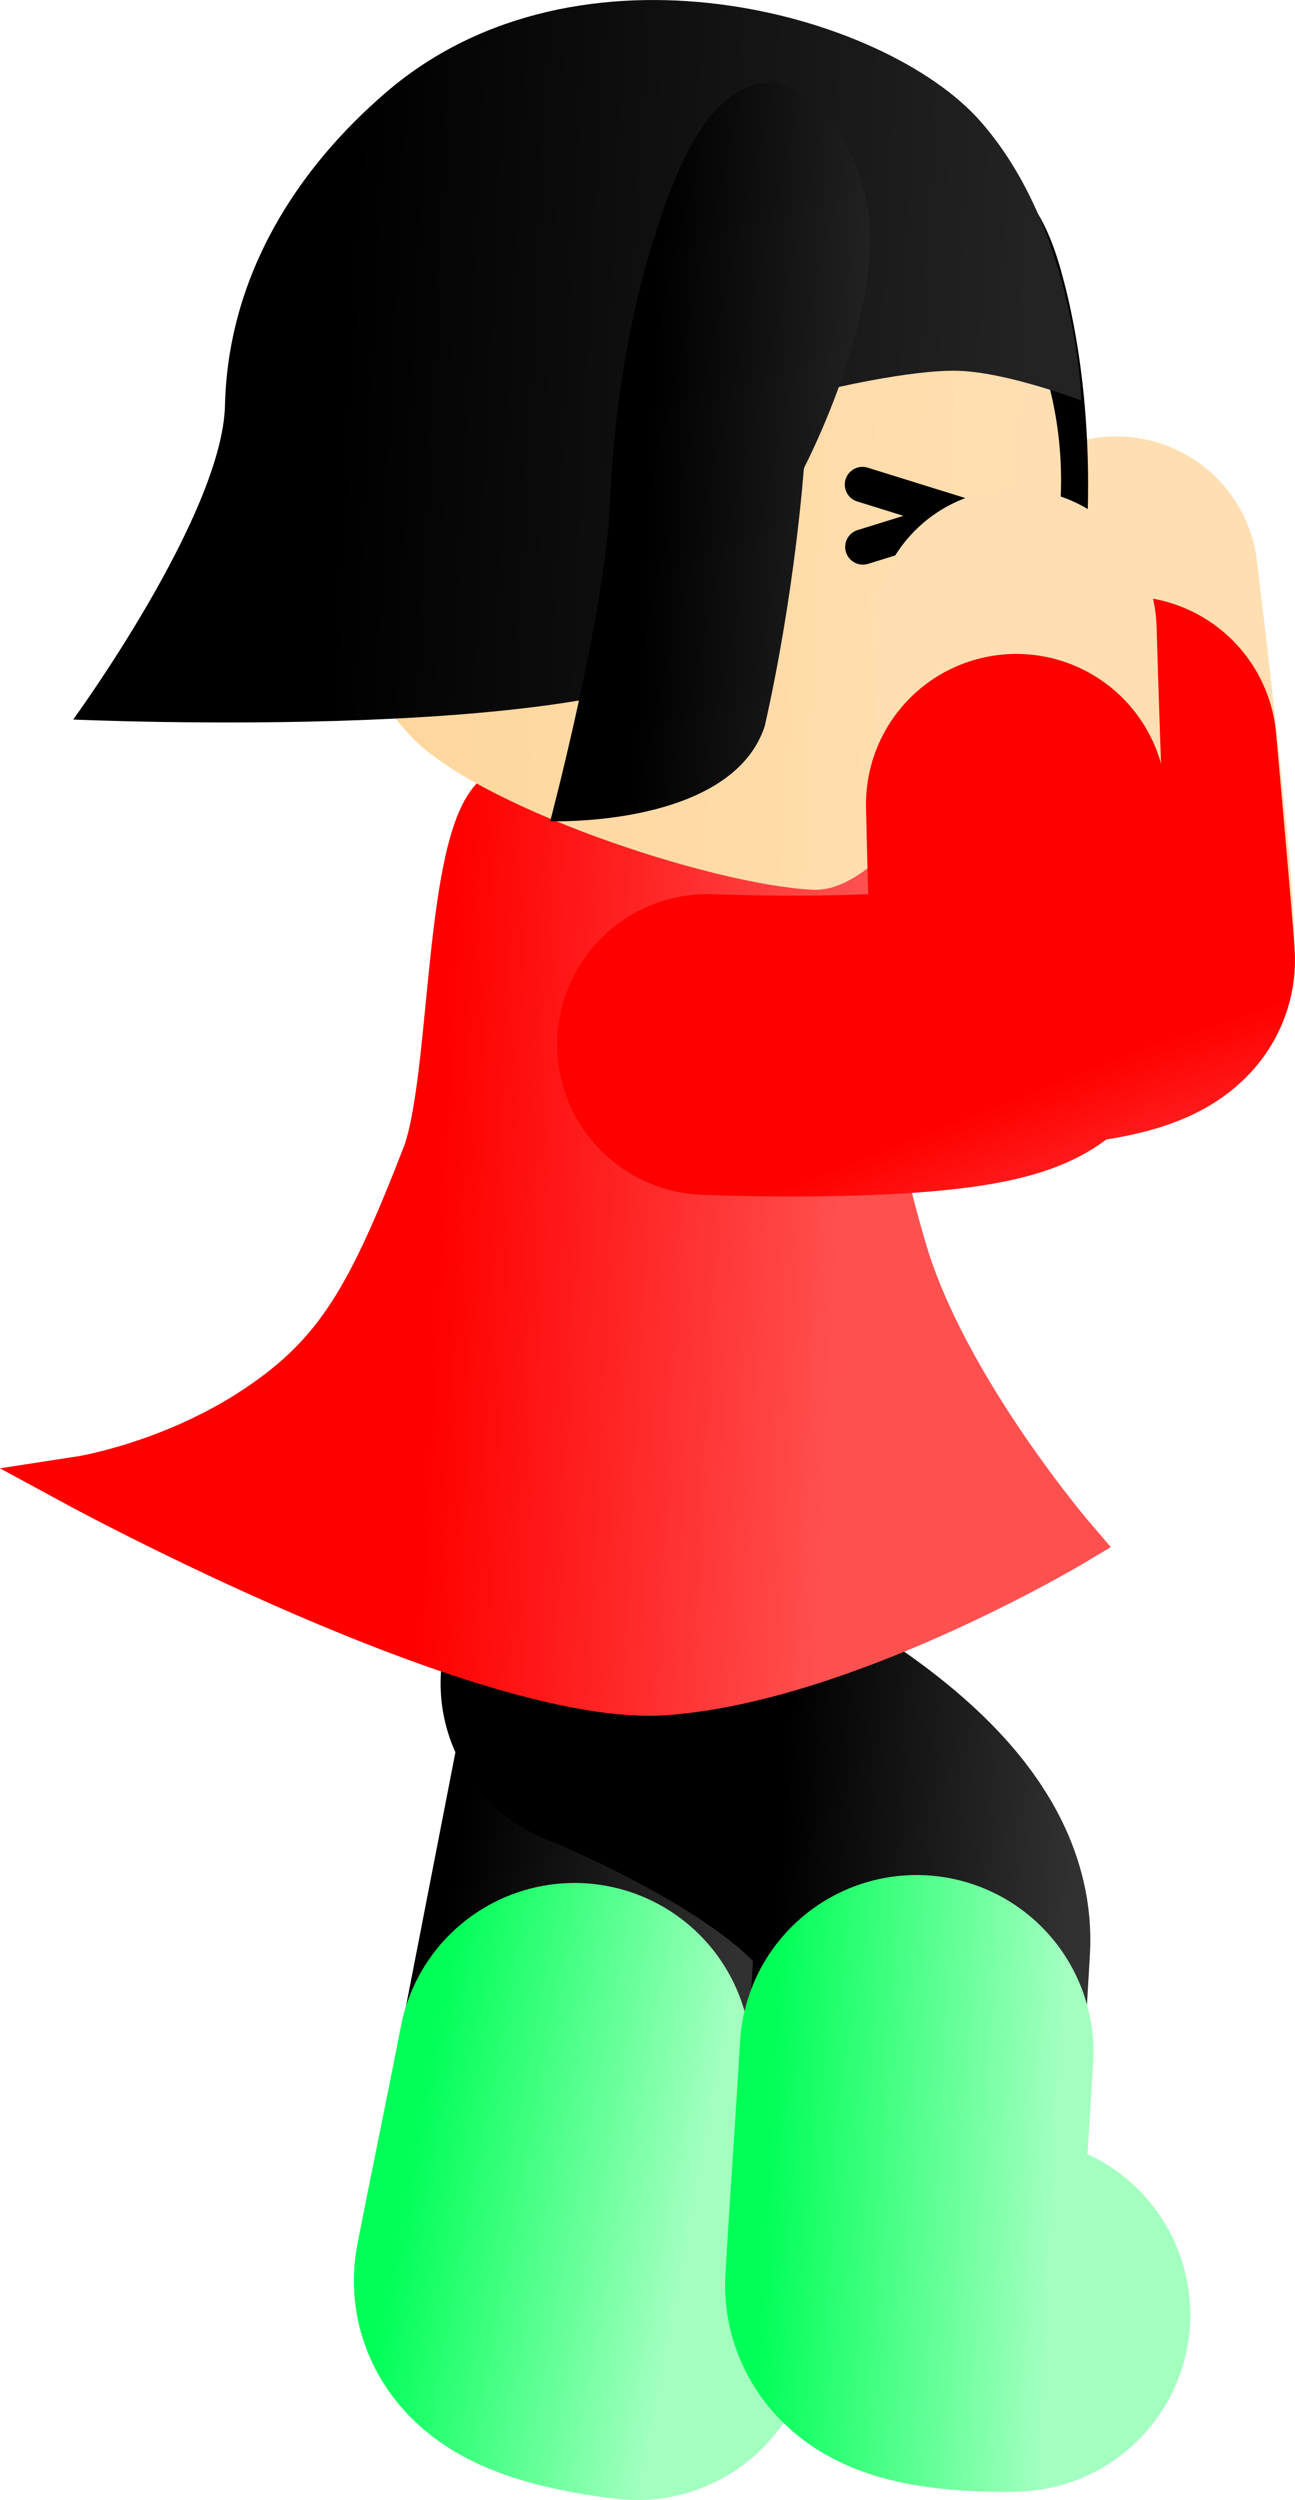 <svg version="1.1" xmlns="http://www.w3.org/2000/svg" xmlns:xlink="http://www.w3.org/1999/xlink" width="36.614" height="70.652" viewBox="0,0,36.614,70.652"><defs><linearGradient x1="257.427" y1="187.711" x2="255.248" y2="181.047" gradientUnits="userSpaceOnUse" id="color-1"><stop offset="0" stop-color="#ff5050"/><stop offset="1" stop-color="#ff0000"/></linearGradient><linearGradient x1="236.519" y1="205.198" x2="244.561" y2="206.69" gradientUnits="userSpaceOnUse" id="color-2"><stop offset="0" stop-color="#000000"/><stop offset="1" stop-color="#313131"/></linearGradient><linearGradient x1="236.705" y1="205.226" x2="244.747" y2="206.717" gradientUnits="userSpaceOnUse" id="color-3"><stop offset="0" stop-color="#00ff57"/><stop offset="1" stop-color="#a2ffc0"/></linearGradient><linearGradient x1="245.845" y1="205.788" x2="254.014" y2="206.196" gradientUnits="userSpaceOnUse" id="color-4"><stop offset="0" stop-color="#000000"/><stop offset="1" stop-color="#313131"/></linearGradient><linearGradient x1="245.839" y1="205.781" x2="254.008" y2="206.188" gradientUnits="userSpaceOnUse" id="color-5"><stop offset="0" stop-color="#00ff57"/><stop offset="1" stop-color="#a2ffc0"/></linearGradient><linearGradient x1="236.564" y1="179.882" x2="248.003" y2="180.453" gradientUnits="userSpaceOnUse" id="color-6"><stop offset="0" stop-color="#ff0000"/><stop offset="1" stop-color="#ff5050"/></linearGradient><linearGradient x1="236.564" y1="179.882" x2="248.003" y2="180.453" gradientUnits="userSpaceOnUse" id="color-7"><stop offset="0" stop-color="#ff0000"/><stop offset="1" stop-color="#ff5050"/></linearGradient><linearGradient x1="253.706" y1="165.906" x2="248.53" y2="165.648" gradientUnits="userSpaceOnUse" id="color-8"><stop offset="0" stop-color="#000000"/><stop offset="1" stop-color="#232323"/></linearGradient><linearGradient x1="254.331" y1="165.937" x2="247.905" y2="165.616" gradientUnits="userSpaceOnUse" id="color-9"><stop offset="0" stop-color="#000000"/><stop offset="1" stop-color="#313131"/></linearGradient><linearGradient x1="232.628" y1="165.153" x2="253.789" y2="166.209" gradientUnits="userSpaceOnUse" id="color-10"><stop offset="0" stop-color="#ffd59a"/><stop offset="1" stop-color="#ffdfb2"/></linearGradient><linearGradient x1="232.673" y1="164.234" x2="253.835" y2="165.289" gradientUnits="userSpaceOnUse" id="color-11"><stop offset="0" stop-color="#ffd499"/><stop offset="1" stop-color="#ffd599"/></linearGradient><linearGradient x1="233.543" y1="162.14" x2="252.797" y2="163.1" gradientUnits="userSpaceOnUse" id="color-12"><stop offset="0" stop-color="#000000"/><stop offset="1" stop-color="#232323"/></linearGradient><linearGradient x1="231.216" y1="162.024" x2="255.123" y2="163.216" gradientUnits="userSpaceOnUse" id="color-13"><stop offset="0" stop-color="#000000"/><stop offset="1" stop-color="#313131"/></linearGradient><linearGradient x1="242.194" y1="164.774" x2="248.41" y2="165.084" gradientUnits="userSpaceOnUse" id="color-14"><stop offset="0" stop-color="#000000"/><stop offset="1" stop-color="#232323"/></linearGradient><linearGradient x1="241.443" y1="164.736" x2="249.161" y2="165.121" gradientUnits="userSpaceOnUse" id="color-15"><stop offset="0" stop-color="#000000"/><stop offset="1" stop-color="#313131"/></linearGradient><linearGradient x1="254.541" y1="188.926" x2="251.98" y2="182.4" gradientUnits="userSpaceOnUse" id="color-16"><stop offset="0" stop-color="#ff5050"/><stop offset="1" stop-color="#ff0000"/></linearGradient></defs><g transform="translate(-223.848,-151.175)"><g data-paper-data="{&quot;isPaintingLayer&quot;:true}" fill-rule="nonzero" stroke-linejoin="miter" stroke-miterlimit="10" stroke-dasharray="" stroke-dashoffset="0" style="mix-blend-mode: normal"><g fill="none" stroke-linecap="round"><path d="M255.416,167.508c0,0 0.957,7.807 1.02,9.982c0.075,2.58 -8.502,1.829 -8.502,1.829" stroke="#ffdfb2" stroke-width="8"/><path d="M255.694,172.277c0,0 0.486,5.387 0.517,6.013c0.074,1.489 -8.2,1.072 -8.2,1.072" stroke="url(#color-1)" stroke-width="8.5"/></g><path d="M241.684,216.8c0,0 -3.194,-0.319 -3.008,-1.274c0.459,-2.356 1.327,-6.816 1.838,-9.442c0.728,-3.738 2.197,-11.285 2.197,-11.285" fill="none" stroke="url(#color-2)" stroke-width="9.5" stroke-linecap="round"/><path d="M241.869,216.827c0,0 -3.194,-0.319 -3.008,-1.274c0.459,-2.356 0.719,-3.539 1.231,-6.165" fill="none" stroke="url(#color-3)" stroke-width="10" stroke-linecap="round"/><path d="M241.055,198.745c0,0 9.09,3.586 8.867,7.388c-0.157,2.671 -0.424,7.207 -0.565,9.603c-0.057,0.972 3.151,0.863 3.151,0.863" fill="none" stroke="url(#color-4)" stroke-width="9.5" stroke-linecap="round"/><path d="M252.501,216.591c0,0 -3.208,0.11 -3.151,-0.863c0.141,-2.396 0.256,-3.893 0.413,-6.564" fill="none" stroke="url(#color-5)" stroke-width="10" stroke-linecap="round"/><path d="M235.928,183.901c0.844,-2.167 0.613,-8.905 1.998,-10.15c1.038,-0.934 8.049,-1.678 9.732,1.562c0.916,1.764 0.618,4.47 0.621,5.424c0.003,0.953 0.044,2.374 1.04,5.773c1.154,3.941 4.815,8.204 4.815,8.204c0,0 -6.411,3.835 -11.483,4.202c-5.072,0.367 -16.544,-5.853 -16.544,-5.853c0,0 2.621,-0.402 5.068,-2.041c2.296,-1.538 3.207,-3.154 4.752,-7.121z" fill="url(#color-6)" stroke="url(#color-7)" stroke-width="1.463" stroke-linecap="butt"/><path d="M255.216,174.208c0,0 -4.245,-0.271 -4.8,-2.753c-0.398,-3.268 -0.31,-6.223 -0.31,-6.223c0,0 -1.673,-4.221 -0.779,-6.664c0.893,-2.443 3.329,-3.963 4.511,0.225c0.551,1.951 0.908,4.595 0.727,7.709c-0.152,2.616 0.65,7.706 0.65,7.706z" data-paper-data="{&quot;index&quot;:null}" fill="url(#color-8)" stroke="url(#color-9)" stroke-width="0" stroke-linecap="butt"/><path d="M243.785,154.115c2.92,0.146 5.505,1.471 7.324,3.493c1.819,2.023 2.872,4.744 2.726,7.681c-0.13,2.601 -4.089,11.177 -7.008,11.031c-2.92,-0.146 -9.609,-2.384 -11.428,-4.406c-1.819,-2.023 -2.872,-4.744 -2.726,-7.681c0.146,-2.937 1.465,-5.539 3.476,-7.371c2.011,-1.831 4.716,-2.893 7.635,-2.747z" fill="url(#color-10)" stroke="url(#color-11)" stroke-width="0" stroke-linecap="butt"/><path d="M225.918,171.508c0,0 4.217,-5.774 4.291,-8.879c0.088,-3.695 2.058,-6.709 4.577,-8.863c5.406,-4.623 14.066,-2.246 16.782,0.837c2.716,3.083 2.855,7.891 2.855,7.891c0,0 -2.068,-0.789 -3.454,-0.839c-1.386,-0.05 -3.916,0.573 -3.916,0.573c0,0 -0.395,3.487 -2.667,7.223c-2.661,2.776 -18.468,2.058 -18.468,2.058z" fill="url(#color-12)" stroke="url(#color-13)" stroke-width="0" stroke-linecap="butt"/><path d="M239.404,174.383c0,0 1.563,-5.906 1.692,-9.009c0.153,-3.692 0.894,-6.767 1.784,-9.002c1.91,-4.798 4.64,-2.716 5.418,0.27c0.777,2.986 -1.722,7.765 -1.722,7.765c0,0 -0.246,3.495 -1.109,7.3c-0.957,2.861 -6.062,2.676 -6.062,2.676z" fill="url(#color-14)" stroke="url(#color-15)" stroke-width="0" stroke-linecap="butt"/><path d="M248.233,164.869l2.844,0.885l-2.833,0.878" fill="none" stroke="#000000" stroke-width="1" stroke-linecap="round"/><path d="M252.55,168.994c0,0 0.22,7.619 0.409,9.786c0.225,2.571 -8.509,2.059 -8.509,2.059" fill="none" stroke="#ffdfb2" stroke-width="8" stroke-linecap="round"/><path d="M252.583,173.905c0,0 0.104,4.809 0.199,5.687c0.16,1.482 -8.929,1.101 -8.929,1.101" fill="none" stroke="url(#color-16)" stroke-width="8.5" stroke-linecap="round"/></g></g></svg><!--rotationCenter:16.152430816831583:28.825387886291765-->
